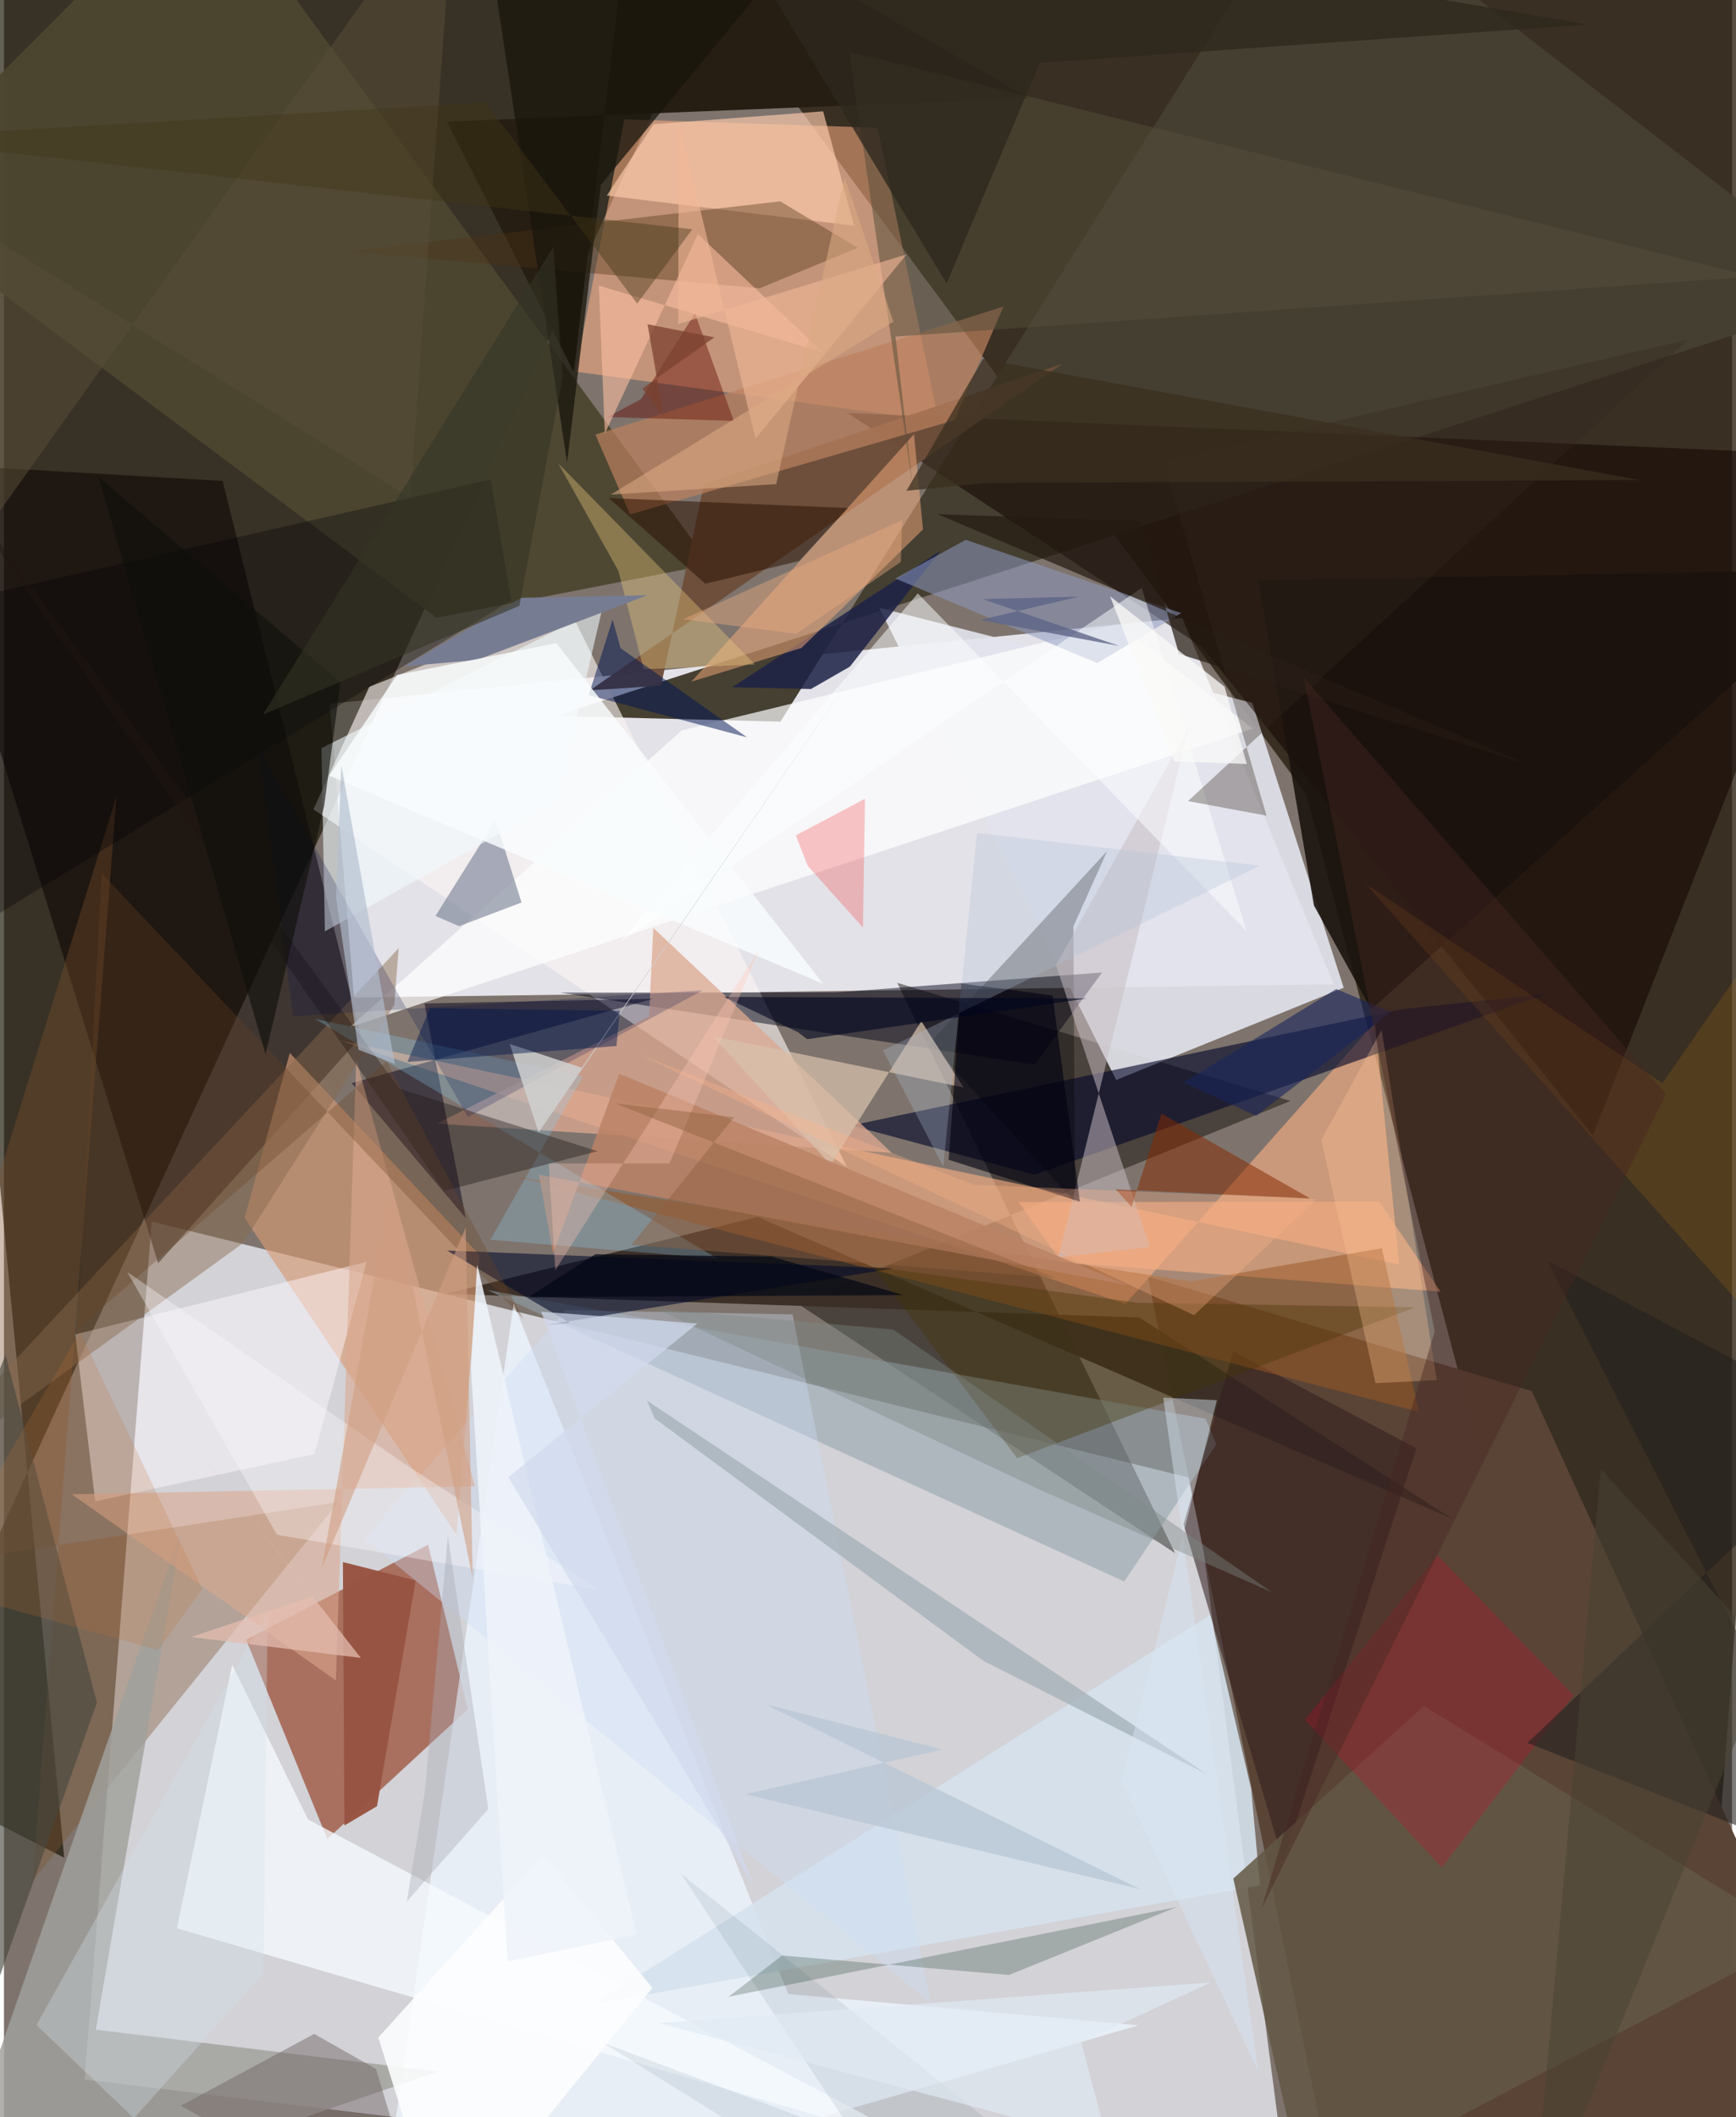 <svg xmlns="http://www.w3.org/2000/svg" width="228" height="278" viewBox="0 0 836 1024"><path fill="#7e746d" d="M0 0h836v1024H0z"/><path fill="#e1e3eb" fill-opacity=".843" d="M575.755 715.265l47.287 361.332-584.001-70.805 32.43-414.972z"/><path fill="#261c0e" fill-opacity=".776" d="M814.866 1086L630.058 384.242 320.08-35.128 898-13.528z"/><path fill="#f4f5fd" fill-opacity=".851" d="M169.341 482.469l473.936-6.4-73.233-177.176-412.474 41.468z"/><path fill="#161000" fill-opacity=".663" d="M29.15 898.534L-56.722-.78 367.452-62-54.665 855.682z"/><path fill="#5a4436" fill-opacity=".988" d="M553.33 617.33l185.793 55.506L898 1020.9l-257.897 23.307z"/><path fill="#464032" fill-opacity=".996" d="M633.57-62L898 142.264l-631.168 204 108.812 2.777z"/><path fill="#882302" fill-opacity=".557" d="M224.372 826.7l-19.183-79.55-88.025 45.887 39.263 96.441z"/><path fill="#0b0501" fill-opacity=".447" d="M383.297 630.05l239.054-97.557-190.218-57.137 134.402 275.826z"/><path fill="#fcf4f2" fill-opacity=".624" d="M407.816 564.413l-134.785-270.6-96.277 38.365-27.072 59.296z"/><path fill="#e2e3ec" fill-opacity=".91" d="M648.126 477.733l-110.05 44.607-114.653-228.39 180.454 45.996z"/><path fill="#0a0100" fill-opacity=".537" d="M172.727 501.446l-66.97-268.821-150.717-8.723L74.6 610.994z"/><path fill="#ffb083" fill-opacity=".533" d="M276.491 179.767l23.647-122.028 122.55 4.047 29.471 141.95z"/><path fill="#fcb084" fill-opacity=".608" d="M663.262 494.559l11.716 117.053L162.672 503.27 542.55 630.68z"/><path fill="#eff7fe" fill-opacity=".765" d="M180.733 1086l368.206-106.437-169.53-15.138-132.805-333.976z"/><path fill="#3b2e27" fill-opacity=".976" d="M213.834 625.755l150.76-37.162 335.87 145.899-151.214-97.275z"/><path fill="#4c4630" fill-opacity=".957" d="M-62 96.194L96.055-62 341.75 272.953l-132.492 25.82z"/><path fill="#120602" fill-opacity=".569" d="M898 220.6L768.626 549.117l-188.85-236.162L408.173 199.75z"/><path fill="#261e12" d="M275.646 179.887L304.623-62 496.129 47.481 214.26 58.805z"/><path fill="#000016" fill-opacity=".475" d="M531.248 470.36l-128.968 9.654-133.134.084 229.481 34.79z"/><path fill="#d79a74" fill-opacity=".647" d="M230.064 606.964l-91.773-97.694-21.884 79.761 102.507 153.264z"/><path fill="#7c512f" fill-opacity=".373" d="M13.825 909.717l40.619-524.57L-62 760.857l223.778-34.332z"/><path fill="#05082a" fill-opacity=".624" d="M498.5 568.18l-88.545-23.841 266.338-56.234 69.847-7.418z"/><path fill="#92a3ab" fill-opacity=".561" d="M581.292 686.192l-347.369-62.221L541.94 764.913l44.592-66.394z"/><path fill="#a1a09d" fill-opacity=".835" d="M-34.853 1086l244.66-84.044-165.38-20.276 41.958-243.285z"/><path fill="#dca991" fill-opacity=".765" d="M209.433 543.484l102.631-51.816 2.072-42.873 115.308 108.737z"/><path fill="#6d4e3a" fill-opacity=".961" d="M511.86 176.051l-173.2 58.179-20.773 97.413-34.41 2.247z"/><path fill="#fff" fill-opacity=".698" d="M539.02 301.92l-211.086 51.322-160.649 143.597 436.891-144.467z"/><path fill="#060019" fill-opacity=".494" d="M313.957 483.065L168.196 523.89l55.2 65.214-19.944-103.737z"/><path fill="#fff9ff" fill-opacity=".471" d="M150.212 703.25l25.196-92.909-140.904 35.07 9.647 80.75z"/><path fill="#1e2246" fill-opacity=".859" d="M390.382 333.263l18.86-10.843 43.855-56.059-100.793 66.022z"/><path fill="#f5fbff" fill-opacity=".773" d="M110.428 805.182L83.65 932.655l362.464 106L147.12 880.023z"/><path fill="#d5e1ed" fill-opacity=".882" d="M583.596 781.03l-298.35 188.246 322.374-57.408-4.246-46.613z"/><path fill="#fbaf7f" fill-opacity=".49" d="M332.578 329.667l53.19-16.243 58.825-57.33-4.322-46.105z"/><path fill="#331f1f" fill-opacity=".573" d="M618.883 900.484l64.43-200.002-88.603-46.874-24.047 83.57z"/><path fill="#f4ad81" fill-opacity=".616" d="M695.009 624.746l-29.748-43.56-174.434.204 20.818 29.048z"/><path fill="#788196" fill-opacity=".624" d="M250.394 436.504l-30.208 11.46-11.44-4.95 29.047-46.293z"/><path fill="#feccae" fill-opacity=".651" d="M411.26 109.196L291.637 94.588l22.681-34.531 81.97-6.215z"/><path fill="#bc805e" fill-opacity=".702" d="M483.51 148.307l-23.64 54.923-156.95 45.597-16.803-38.622z"/><path fill="#995623" fill-opacity=".522" d="M247.7 569.135l436.82 113.748-17.937-79.173-92.396 16.07z"/><path fill="#635845" fill-opacity=".847" d="M629.46 1062.635l239.923-125.354-182.399-112.129-92.27 83.44z"/><path fill="#4f3216" fill-opacity=".384" d="M166.032 121.592l209.486-24.204 37.507 22.46-47.41 19.586z"/><path fill-opacity=".322" d="M448.059 504.422l70.085 77.163-.783-133.522 16.35-36.474z"/><path fill="#8d99c0" fill-opacity=".541" d="M465.279 261.093l-34.082 18.685 97.686 40.931 40.617-24.19z"/><path fill="#f1fbff" fill-opacity=".576" d="M267.797 387.568l21.826-93.97-136.02 68.253 1.652 88.625z"/><path fill="#1a120e" fill-opacity=".898" d="M898 275.405l-291.13 5.345 26.86 157.187 27.742 50.307z"/><path fill="#d8c1ac" fill-opacity=".722" d="M342.82 501.105l57.122 62.29 43.843-69.505 20.409 32.068z"/><path fill="#87684c" fill-opacity=".451" d="M190.947 458.601L-62 730.09l177.612-128.801 73.21-115.3z"/><path fill="#985442" fill-opacity=".98" d="M199.189 764.394l-35.207-8.867.718 127.395 15.762-9.327z"/><path fill="#cbdbf5" fill-opacity=".373" d="M448.407 968.844l-66.92-333.096-109.794-2.112-97.283 110.576z"/><path fill="#c9bcc2" fill-opacity=".525" d="M554.412 603.216l-44.308 4.946 63.102-256.317-64.264 114.925z"/><path fill="#554d3a" fill-opacity=".518" d="M845.933 133.762L408.925 25.089l30.607 209.43-8.23-71.714z"/><path fill="#0f2e19" fill-opacity=".239" d="M376.474 945.81l-25.953 19.95 216.751-43.364-81.036 32.829z"/><path fill="#19160c" fill-opacity=".761" d="M413.517-62H229.26l43.156 285.81L288.73 89.465z"/><path fill="#000105" fill-opacity=".322" d="M-39.042 464.212l28.538-176.209 245.918-56.055 9.999 58.362z"/><path fill="#bb8366" fill-opacity=".851" d="M543.876 621.628l-285.112-53.474 6.903 38.02 32.002-86.879z"/><path fill="#d6002d" fill-opacity=".239" d="M693.54 752.308l65.773 67.615-63.745 83.327-66.172-71.451z"/><path fill="#e9c67c" fill-opacity=".388" d="M309.487 323.689l-12.228-47.557-29.053-51.95 95.053 97.172z"/><path fill="#bf7c11" fill-opacity=".192" d="M892.256 394.27L898 696.017l-239.409-268.71 143.697 96.605z"/><path fill="#00092b" fill-opacity=".576" d="M430.097 613.492l-215.752-8.655 59.513 35.012-11.4.966z"/><path fill="#daa98f" fill-opacity=".576" d="M227.883 718.86l-195.067 3.88 127.771 90.021 9.827-300.289z"/><path fill="#630b04" fill-opacity=".427" d="M308.183 193.027l26.112-41.492 18.79 52.046-61.125-1.864z"/><path fill="#fec0a2" fill-opacity=".58" d="M335.732 113.223l60.376 57.158-108.34-32.243 2.917 71.593z"/><path fill="#2a0e00" fill-opacity=".51" d="M292.514 240.883l115.757 4.84-23.538 25.6-45.418 11.01z"/><path fill="#011451" fill-opacity=".51" d="M359.473 356.609l-76.581-20.401 11.542-36.589 3.876 13.908z"/><path fill="#8fcff3" fill-opacity=".271" d="M345.294 608.797L150.461 492.812l129.679 27.731-44.802 79.076z"/><path fill="#463505" fill-opacity=".369" d="M548.234 630.088l134.54 2.2-192.626 72.992-69.67-92.61z"/><path fill="#25211f" fill-opacity=".588" d="M746.58 609.694L898 690.04 737.043 842.96 898 906.562z"/><path fill="#ffc598" fill-opacity=".314" d="M637.238 551.437l29.24-53.37 26.676 169.46-29.64 1.451z"/><path fill="#6f6364" fill-opacity=".467" d="M85.597 1018.466l64.493-34.754 29.892 16.986L205.629 1086z"/><path fill="#a0adb4" fill-opacity=".702" d="M311.089 677.41l271.053 180.825-108.431-55.025-158.924-117.18z"/><path fill="#201614" fill-opacity=".388" d="M287.193 556.797l-95.964-30.23L-62 180.6l274.874 395.412z"/><path fill="#767c92" d="M250.28 289.151l-56.692 33.122 35.178-3.051 82.587-31.333z"/><path fill="#fdffff" fill-opacity=".506" d="M297.791 455.936l252.595-171.572 50.67 165.9L442.11 287.035z"/><path fill="#852a00" fill-opacity=".518" d="M537.842 575.252l7.657 8.414 14.467-45.043 71.938 41.044z"/><path fill="#241a11" fill-opacity=".71" d="M451.681 248.698l98.247 3.366 18.52 64.2 168.188 53.318z"/><path fill="#f71817" fill-opacity=".231" d="M383.08 404.03l33.472-17.683-.994 62.294-26.727-29.888z"/><path fill="#000e47" fill-opacity=".212" d="M338.045 478.988l-113.64 61.222-101.508-179.152 16.984 130.451z"/><path fill="#dae6f3" fill-opacity=".451" d="M560.822 676.003l25.97 1.205-46.195 184.31 66.193 140.437z"/><path fill="#f2b898" fill-opacity=".6" d="M326.186 156.76l110.463-33.695-73.06 89.14-37.132-153.873z"/><path fill="#34271f" fill-opacity=".337" d="M560.966 223.068l253.7-58.829-241.852 223.223 37.957 7.033z"/><path fill="#000111" fill-opacity=".612" d="M457.01 560.922l6.256-85.244 44.036 5.836L520.5 581.2z"/><path fill="#694226" fill-opacity=".306" d="M185.064 513.313l66.356 124.76L47.267 422.43 35.53 642.845z"/><path fill="#f9fcfe" fill-opacity=".831" d="M396.29 475.82L267.215 311.072l-77.05 15.392-32.878 48.708z"/><path fill="#2e281d" fill-opacity=".792" d="M501.088 30.374l265.063-18.51L335.925-62l120.098 199.124z"/><path fill="#48483e" fill-opacity=".635" d="M-35.394 1049.885L-62 809.94.752 655.349l44.214 168.135z"/><path fill="#fffdff" fill-opacity=".337" d="M59.657 615.219l72.405 127.079 155.779 26.695-94.125-61.03z"/><path fill="#100f0b" fill-opacity=".616" d="M162.81 330.019l-7.863 59.574-28.409 120.34-80.718-279.07z"/><path fill="#d0d1d1" fill-opacity=".847" d="M258.652 547.715l156.64-228.319-135.718 197.021-34.884-11.46z"/><path fill="#fcfdfe" fill-opacity=".898" d="M212.665 1086l101.03-124.546-52.923-64.223-79.654 88.232z"/><path fill="#584e38" fill-opacity=".545" d="M-62 79.905l258.49 160.697L218.41-62-5.645 252.296z"/><path fill="#1a265a" fill-opacity=".6" d="M671.093 489.443l-26.599-11.076-73.656 45.125 34.937 16.224z"/><path fill="#bac7d5" fill-opacity=".808" d="M368.432 824.302l85.518 21.87-95.185 21.628 190.776 45.893z"/><path fill="#472622" fill-opacity=".431" d="M608.255 923.46l83.903-279.514-63.34-316.227 175.284 201.5z"/><path fill="#dbaa84" fill-opacity=".565" d="M430.253 155.574L293.59 239.212l80.016-5.046 33.09-148.46z"/><path fill="#392f1f" fill-opacity=".737" d="M474.968 233.639l316.34-1.463L473.6 173.658l-37.002 63.715z"/><path fill="#b1bdcf" fill-opacity=".659" d="M189.07 514.586l-17.577-6.908-10.851-73.702 2.56-63.915z"/><path fill="#d09e80" fill-opacity=".592" d="M226.769 763.324l-3.412-169.649-69.69 165.06 33.75-186.284z"/><path fill="#d3e0e9" fill-opacity=".322" d="M127.597 779.025l-2.092 175.49-62.612 69.988-47.172-45.056z"/><path fill="#afbed4" fill-opacity=".29" d="M425.277 508.077l182.342-89.376-136.895-15.806-16.308 161.37z"/><path fill="#c17536" fill-opacity=".204" d="M-34.965 767.672L36.726 644.13l59.222 124.41-21.378 29.497z"/><path fill="#00051f" fill-opacity=".612" d="M523.836 482.944l-175.525-.79 35.878 17.112 4.39 3.363z"/><path fill="#a9a8b2" fill-opacity=".392" d="M214.759 742.777l-11.184 124.22-8.67 52.64 39.396-44.67z"/><path fill="#002d39" fill-opacity=".082" d="M327.498 906.223L551.348 1086l-261.394-97.876L446.82 1086z"/><path fill="#433618" fill-opacity=".412" d="M232.876 49.594l73.46 97.24 26.683-35.942L-62 66.806z"/><path fill="#eef3fa" fill-opacity=".875" d="M306.052 935.74l-62.423 13.031-17.75-287.719 3.076-49.345z"/><path fill="#feb287" fill-opacity=".325" d="M469.36 573.064l165.762 6.79-59.378 56.264-267.913-125.835z"/><path fill="#7d8885" fill-opacity=".4" d="M501.777 720.822l111.644 49.305-183.24-127.1-114.673-9.994z"/><path fill="#f9f9f8" fill-opacity=".765" d="M566.19 368.249l-31.088-79.845 55.383 43.719 10.777 37.379z"/><path fill="#eaab81" fill-opacity=".424" d="M383.289 306.552l50.603-34.79.571-20.14-105.945 47.886z"/><path fill="#e4bdb0" fill-opacity=".741" d="M90.59 791.761l58.803-19.718-75.82-96.354 99.103 126.2z"/><path fill="#5d6385" fill-opacity=".788" d="M539.4 312.382l-67.271-12.531 48.13-11.321-46.784 1.236z"/><path fill="#040814" fill-opacity=".718" d="M253.786 627.403l32.337-20.776 85.232 1.142 63.826 18.611z"/><path fill="#ffc9b5" fill-opacity=".325" d="M263.54 562.702l58.45.04 43.471-103.684-98.735 155.286z"/><path fill="#e0eaf3" fill-opacity=".675" d="M534.018 1036.179l-217.276-57.702 267.11-19.631-62.705 29.006z"/><path fill="#d1daee" fill-opacity=".698" d="M362.513 911.954l-102.634-277.53 75.567 5.696-91.428 74.322z"/><path fill="#906041" fill-opacity=".459" d="M303.6 602.104l205.376 16.019-213.38-84.471 57.618 6.765z"/><path fill="#494333" fill-opacity=".51" d="M898 847.864V693.978L738.7 1086l33.76-375.579z"/><path fill="#7b402f" fill-opacity=".733" d="M319.119 201.412l-10.332-13.45 34.898-24.801-32.335-6.33z"/><path fill="#353525" fill-opacity=".58" d="M125.308 345.605l140.5-226.225 4.423 63.183-20.872 110.472z"/><path fill="#01164c" fill-opacity=".455" d="M297.909 488.915l-1.589 17.008-101.133 7.71 10.901-26.022z"/></svg>